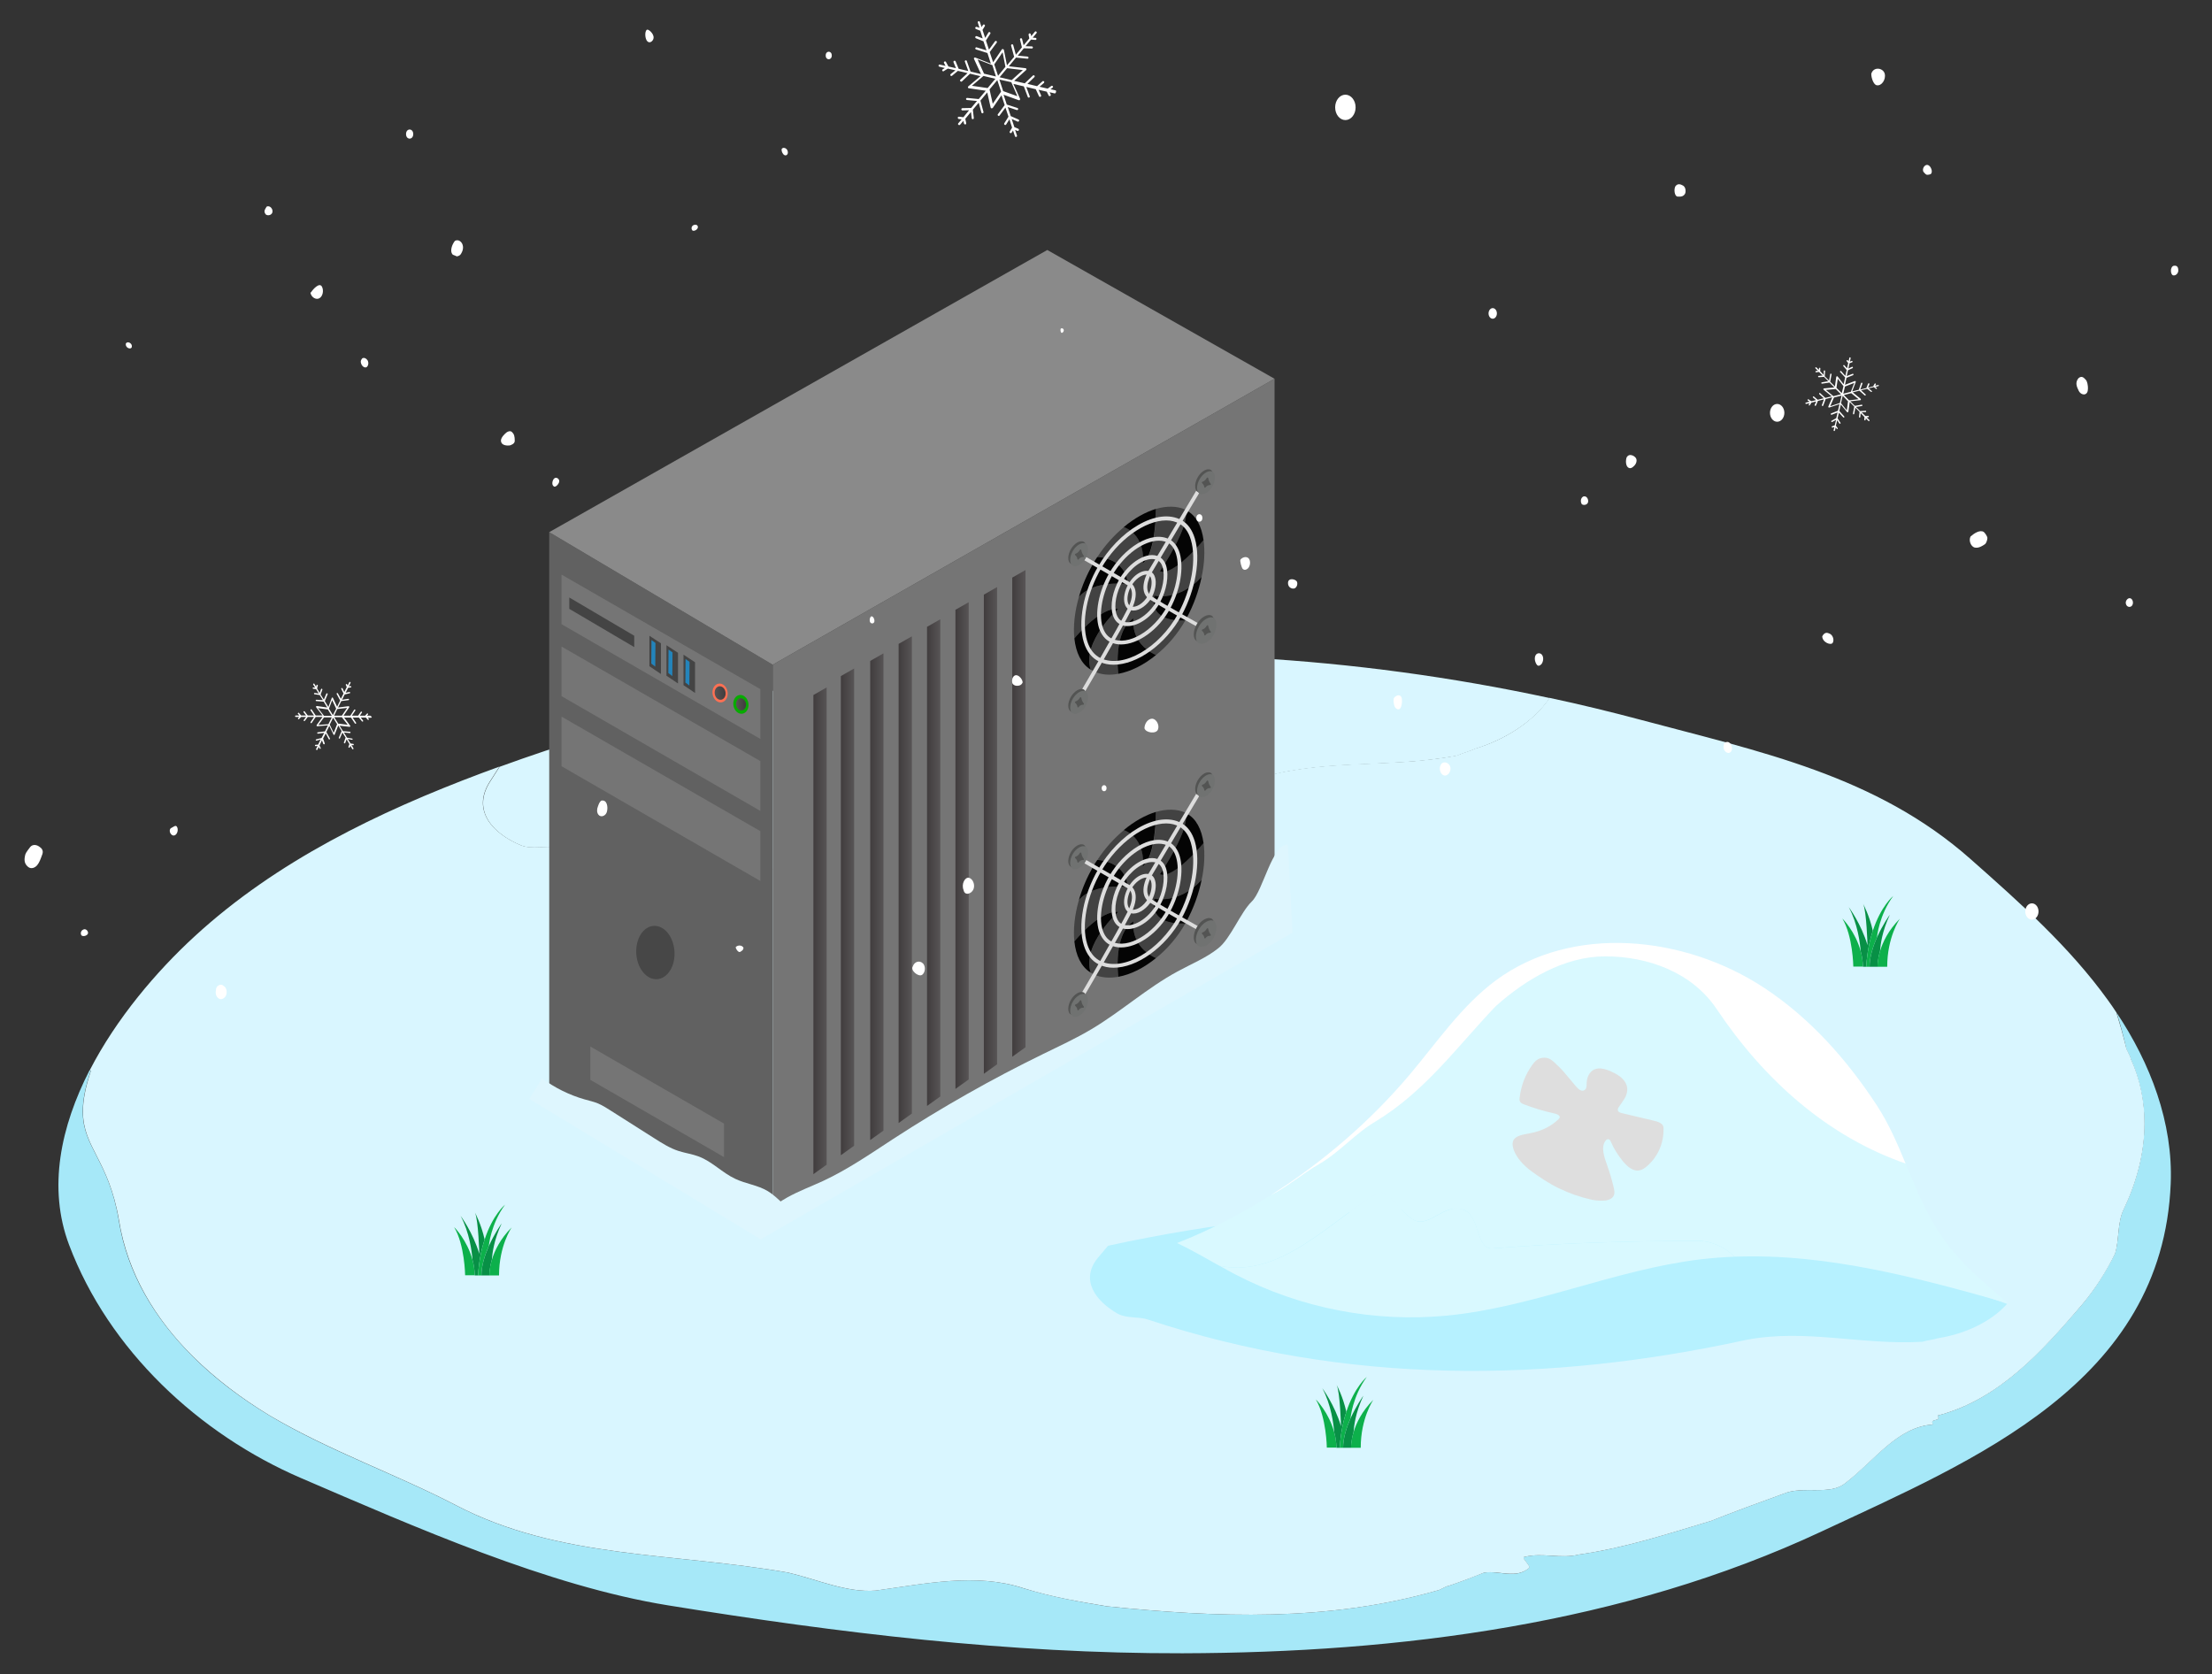 <?xml version="1.0" encoding="utf-8"?>
<!-- Generator: Adobe Illustrator 22.1.0, SVG Export Plug-In . SVG Version: 6.00 Build 0)  -->
<svg version="1.1" xmlns="http://www.w3.org/2000/svg" xmlns:xlink="http://www.w3.org/1999/xlink" x="0px" y="0px"
	 viewBox="0 0 1168 884" style="enable-background:new 0 0 1168 884;" xml:space="preserve">
<rect x="0" y="0" width="1168" height="884" fill="#333333" stroke="none"/>
<g id="Layer_1">
	<g>
		<g id="XMLID_19_">
			<g id="XMLID_15_">
				<g>
					<path style="fill:#A6E8F8;" d="M1117.6,534.7c17.9,26.8,29.9,58.2,28.6,90.3c-4.3,105.4-103.9,146-184.4,183.7
						c-104.8,49-222.7,64-337.4,64.3c-91.7,0.2-181.3-10.7-271.6-25.3c-63.3-10.2-134-41.5-193.8-67.2
						c-53.9-23.2-101.5-67.5-122.5-123.1c-11.4-30.2-4.4-62.6,10.8-92.3l0.6,0.3c-3,9-4.2,15.8-4.2,21.5c0,19.1,13.6,25.4,19,57.3
						c4.4,28.2,19.1,52.1,39,72c11.9,11.9,25.8,22.3,40.5,31.2c32,19,66.4,30.8,98.4,47.4c54.5,28.5,115,24.9,175.5,35.6
						c15.4,3.6,30.8,10.7,46.2,9.5c26.1-3.6,53.3-9.5,78.2-1.2c15.4,4.7,29.6,7.1,43.9,9.5c58.1,5.9,116.2,8.3,174.3-8.3
						c1.2,0,4.7-2.4,5.9-2.4c7.1-2.4,13-4.7,19-7.1c8.3-1.2,16.6,3.6,23.7-2.4c0.1-0.1,0.2-0.2,0.2-0.4c0-1.3-3.1-4.1-3.1-5.1
						c0-0.2,0.2-0.4,0.6-0.4c9.5-2.4,19,1.2,28.5-1.2c24.9-3.6,46.2-10.7,69.9-17.8c11.9-4.7,24.9-9.5,37.9-14.2
						c10.7-4.7,24.9,1.2,33.2-5.9c15.4-11.9,27.3-29.6,46.2-30.8c-0.3-0.5-0.5-0.9-0.5-1.2c0-1.5,3.3-0.8,3.3-2.3
						c0-0.3-0.1-0.7-0.5-1.2c32-8.3,54.5-33.2,75.9-58.1c7.1-8.3,13-17.8,17.8-27.3c2.4-7.1,1.2-16.6,4.7-23.7
						c6.8-14.3,10.9-29.7,10.9-45.2c0-11.5-2.3-23.1-7.3-34.2c0-1.2-2.4-4.7-2.4-5.9C1121.1,546.5,1119.5,540.6,1117.6,534.7z"/>
					<path style="fill:#D9F6FF;" d="M1125.1,559c5.1,11.1,7.3,22.7,7.3,34.2c0,15.5-4.1,30.9-10.9,45.2c-3.6,7.1-2.4,16.6-4.7,23.7
						c-4.7,9.5-10.7,19-17.8,27.3c-21.3,24.9-43.9,49.8-75.9,58.1c0.3,0.5,0.5,0.9,0.5,1.2c0,1.5-3.3,0.8-3.3,2.3
						c0,0.3,0.1,0.7,0.5,1.2c-19,1.2-30.8,19-46.2,30.8c-8.3,7.1-22.5,1.2-33.2,5.9c-13,4.7-26.1,9.5-37.9,14.2
						c-23.7,7.1-45.1,14.2-69.9,17.8c-9.5,2.4-19-1.2-28.5,1.2c-0.4,0-0.6,0.1-0.6,0.4c0,1,3.1,3.8,3.1,5.1c0,0.2,0,0.3-0.2,0.4
						c-7.1,5.9-15.4,1.2-23.7,2.4c-5.9,2.4-11.9,4.7-19,7.1c-1.2,0-4.7,2.4-5.9,2.4c-58.1,16.6-116.2,14.2-174.3,8.3
						c-14.2-2.4-28.5-4.7-43.9-9.5c-24.9-8.3-52.2-2.4-78.2,1.2c-15.4,1.2-30.8-5.9-46.2-9.5c-60.5-10.7-120.9-7.1-175.5-35.6
						c-32-16.6-66.4-28.5-98.4-47.4c-14.7-8.9-28.5-19.3-40.5-31.2c-19.9-19.8-34.5-43.8-39-72c-5.5-31.9-19-38.2-19-57.3
						c0-5.7,1.2-12.5,4.2-21.5l-0.6-0.3c14-27.2,35.1-52.1,55.5-70.8c43-39.5,96.7-65.5,151.3-86c3.2-1.2,6.3-2.3,9.5-3.5
						c-1.8,2.8-3.6,5.6-5.3,8.3c-9.5,15.4,2.4,27.3,16.6,33.2c5.9,2.4,13,0,19,1.2c126.9,24.9,250.1,7.1,367.5-35.6
						c35.6-11.9,71.1-5.9,107.9-13c2.4-1.2,7.1-2.4,9.5-3.6c15.1-4.5,30.6-13.9,39.3-26.8c16,3.4,32,7.3,47.8,11.5
						c63.5,17,124.6,29.4,174.6,73.7c26,23,52.2,46.3,72.5,74.5c1.5,2.1,3,4.2,4.4,6.4c1.8,5.8,3.5,11.8,5.1,18.3
						C1122.7,554.2,1125.1,557.8,1125.1,559z"/>
					<path style="fill:#D9F6FF;" d="M818.3,368.6c-8.7,12.9-24.3,22.2-39.3,26.8c-2.4,1.2-7.1,2.4-9.5,3.6
						c-36.8,7.1-72.3,1.2-107.9,13c-117.4,42.7-240.7,60.5-367.5,35.6c-5.9-1.2-13,1.2-19-1.2c-14.2-5.9-26.1-17.8-16.6-33.2
						c1.7-2.7,3.5-5.5,5.3-8.3c126.8-46.2,263.2-65.1,397.8-57.5C714.3,350.4,766.7,357.5,818.3,368.6z"/>
				</g>
				<g>
				</g>
			</g>
		</g>
		<g>
			<path style="fill:#B6F1FF;" d="M590.2,693.7c4.8,2.6,11.1,1.4,16,3.1c105,34.8,211.6,33.5,315.9,10.7c31.5-6,61,2.9,93,1
				c2.1-0.7,6.3-1.2,8.4-1.9c13.3-2.1,27.5-8.2,36.3-18.1c-42.6-15-86.3-26.7-130.7-35c-113.5-21.2-231.3-20.3-344,4.3
				c-1.8,2.2-3.6,4.3-5.4,6.4C570,676,578.8,687.2,590.2,693.7z"/>
			<g id="XMLID_74_">
				<g>
					<path style="fill:#D9F9FF;" d="M1025.9,653.8c9.4,13.3,22,23.9,34.4,34.4c-47.2-13.4-95.8-26.5-144.4-24.6
						c-5.4-5.3-12.7-8.4-19.3-8.4c-36.4,0.1-71.9,1.1-108.3,4c-9.3,1-6.6-17.7-15.9-20.5c-10.3-3.7-18.6,11.2-27.1,4.7
						c-5.6-3.7-8.4-9.3-14-13c-0.9-0.9-3.7-0.9-4.7,0c-25.5,15.6-51,44.6-82.7,38c-7.4-4.1-14.7-8.4-22.3-12l0.1-0.1
						c16.9-6.6,33.5-15.2,49.3-25.2c8.9-4.4,17-11.5,25.7-16.5c11.2-6.6,18.6-15.9,29.8-22.5c26.1-15.9,42.8-39.3,63.3-60.8
						c15.8-14,36.3-26.2,57.8-26.3c22.4-0.1,45.8,8.3,58.9,27.9c25.5,38.1,59.1,67.4,99.7,81.5
						C1012,628.1,1017.4,641.8,1025.9,653.8z"/>
					<path style="fill:#FFFFFF;" d="M991.1,583.8c6.2,9.5,10.8,20.1,15.1,30.6c-40.6-14.1-74.2-43.4-99.7-81.5
						c-13.1-19.6-36.5-27.9-58.9-27.9c-21.5,0-42,12.2-57.8,26.3c-20.5,21.5-37.2,44.9-63.3,60.8c-11.2,6.6-18.6,15.9-29.8,22.5
						c-8.7,4.9-16.8,12.1-25.7,16.5c27.7-17.5,53-39.5,73.4-63.7c14.5-17.2,27.3-36.2,45.3-49.6c40.4-30,99.7-23.9,141.8,3.8
						C955.8,537.6,975.3,559.6,991.1,583.8z"/>
					<path style="fill:#D9F9FF;" d="M896.6,655.2c6.6,0,13.9,3,19.3,8.4c-6,0.2-12.1,0.7-18.1,1.4c-45.4,5.5-88.3,25.3-133.8,29.7
						c-38.2,3.7-77.4-3.9-111.4-21.6c-2.9-1.5-5.8-3.1-8.6-4.7c31.7,6.5,57.2-22.4,82.7-38c0.9-0.9,3.7-0.9,4.7,0
						c5.6,3.7,8.4,9.3,14,13c8.4,6.5,16.8-8.4,27.1-4.7c9.3,2.8,6.6,21.5,15.9,20.5C824.8,656.3,860.2,655.3,896.6,655.2z"/>
				</g>
				<g>
				</g>
			</g>
		</g>
	</g>
</g>
<g id="Layer_2">
	<g>
		<g>
			<polygon style="fill:#616161;" points="290,281 290,576 408,645 408,351 			"/>
			<polygon style="fill:#757575;" points="673,200 673,494 408,645 408,351 			"/>
			<polygon style="fill:#8A8A8A;" points="553,132 673,200 408,351 290,281 			"/>
			<polygon style="fill:#757575;" points="296.5,303.4 296.5,329.6 401.5,390.2 401.5,363.9 			"/>
			
				<ellipse transform="matrix(0.998 -6.552356e-02 6.552356e-02 0.998 -32.205 23.752)" style="fill:#474747;" cx="346" cy="502.9" rx="10.1" ry="14.1"/>
			<polygon style="fill:#444444;" points="342.9,335.7 349,339.7 349,355.9 342.9,351.8 			"/>
			<polygon style="fill:#444444;" points="300.6,315.5 300.6,321.5 334.9,341.7 334.9,335.7 			"/>
			
				<ellipse transform="matrix(0.988 -0.154 0.154 0.988 -51.856 62.984)" style="fill:#FF7053;" cx="380.3" cy="365.9" rx="4" ry="5"/>
			<polygon style="fill:#757575;" points="296.5,341.4 296.5,367.6 401.5,428.2 401.5,401.9 			"/>
			<polygon style="fill:#757575;" points="296.5,378.4 296.5,404.6 401.5,465.2 401.5,438.9 			"/>
			<polygon style="fill:#757575;" points="311.7,552.6 311.7,570.2 382.3,611 382.3,593.3 			"/>
			<g>
				<g>
					<g>
						<g id="XMLID_6_">
							<g>
								<path style="fill:#424242;" d="M635.5,285.1c0.8,5.8,0.5,12.5-1,19.5c-12,13.1-25,9.9-25,9.9c-3,15,16.4,13.1,16.4,13.1
									c-4.1,7.2-9.5,13.5-15.5,18.3c-14.1-6.6-11.9-19.4-11.9-19.4c-10.8,6.9-8.1,28.7-8,29.3c-4.7,0.9-9.1,0.5-13-1.3
									c-0.6-0.3-1.1-0.6-1.6-0.9c-4.6-14.9,14.6-32.1,14.6-32.1c-9.2-0.9-21.4,13.4-23.2,15.6c-0.7-6.5,0.2-14.2,2.4-21.9
									c8.2-9.3,25.8-6.7,25.8-6.7c-1-13.8-15.6-14.5-16-14.5c4-6.1,8.8-11.4,14-15.7c11.9,4.8,10.1,19.2,10.1,19.2
									c6.9-5.9,6.9-28.2,6.9-28.8c5.5-1.6,10.9-1.6,15.4,0.4v0c3.3,7.7-13.3,32.3-13.3,32.3C619.5,304.5,635.5,285.1,635.5,285.1z
									"/>
								<path style="fill:#040404;" d="M634.5,304.6c-1.5,7.3-4.2,14.9-8,21.9c-0.2,0.4-0.4,0.7-0.6,1.1c0,0-19.4,1.9-16.4-13.1
									C609.5,314.5,622.5,317.7,634.5,304.6z"/>
								<path style="fill:#040404;" d="M626.8,269.7c4.8,2.6,7.7,8.2,8.7,15.5c0,0-16,19.4-23,16.4c0,0,16.6-24.6,13.3-32.3
									C626.1,269.3,626.5,269.5,626.8,269.7z"/>
								<path style="fill:#040404;" d="M610.4,268.7c0,0.6,0,22.8-6.9,28.8c0,0,1.9-14.4-10.1-19.2
									C598.9,273.7,604.8,270.4,610.4,268.7z"/>
								<path style="fill:#040404;" d="M598.5,326.5c0,0-2.2,12.9,11.9,19.4c-6.4,5.2-13.3,8.7-19.9,9.9
									C590.4,355.2,587.7,333.4,598.5,326.5z"/>
								<path style="fill:#040404;" d="M595.5,308.5c0,0-17.6-2.6-25.8,6.7c1.7-6,4.3-12,7.5-17.6c0.7-1.2,1.4-2.4,2.2-3.5
									C579.9,294,594.5,294.7,595.5,308.5z"/>
								<path style="fill:#040404;" d="M567.3,337.1c1.8-2.2,14-16.5,23.2-15.6c0,0-19.3,17.2-14.6,32.1
									C570.8,350.4,568.1,344.5,567.3,337.1z"/>
							</g>
							<g>
							</g>
						</g>
					</g>
					<g>
						<g>
							<path style="fill:#DDDDDD;" d="M588,351c-2.7,0-5.2-0.5-7.5-1.6c-3.9-1.8-6.7-5.3-8.2-10.2c-3.3-10.5-0.3-26.7,7.6-40.2
								c5.3-9.1,12.9-17,21-21.7c8.6-5,16.7-6,22.9-2.7c3.3,1.8,5.7,5.1,7.1,9.7c3.2,10.8,0.4,27-6.9,40.5l0,0
								C615.4,340.5,600.3,351,588,351z M615.8,274.8c-11.1,0-25.5,10.1-34.3,25.2c-7.6,13-10.6,28.5-7.4,38.6
								c1.4,4.4,3.8,7.4,7.2,9c11.9,5.5,30.9-5.5,40.8-23.6l0,0c7.1-13,9.8-28.7,6.7-39c-1.2-4.1-3.3-7-6.1-8.5
								C620.7,275.4,618.4,274.8,615.8,274.8z"/>
						</g>
						<path style="fill:#DDDDDD;" d="M591.9,340.3c-2,0-3.8-0.4-5.5-1.2c-2.8-1.3-4.9-3.9-6.1-7.5c-2.4-7.6-0.2-19.3,5.5-29.1
							c7.4-12.8,22-22.9,31.9-17.6c2.4,1.3,4.2,3.8,5.2,7.1c2.3,7.8,0.3,19.6-5,29.3C611.8,332.7,600.8,340.3,591.9,340.3z
							 M611.9,285.5c-7.9,0-18.1,7.2-24.4,18c-5.4,9.3-7.5,20.4-5.3,27.5c1,3.1,2.6,5.2,5,6.3c8.4,3.9,21.9-4,29-16.9l0,0
							c5-9.1,7-20.6,4.8-27.8c-0.9-2.9-2.3-4.9-4.2-6C615.3,285.9,613.7,285.5,611.9,285.5z"/>
						<path style="fill:#DDDDDD;" d="M595.4,330.6c-1.3,0-2.6-0.2-3.7-0.8c-1.9-0.9-3.4-2.6-4.1-5.1c-1.6-5-0.1-12.7,3.6-19.1
							c4.9-8.4,14.6-15.1,21.1-11.5c1.6,0.9,2.9,2.6,3.5,4.8c1.5,5.1,0.2,12.9-3.3,19.2l0,0l0,0
							C608.5,325.6,601.3,330.6,595.4,330.6z M608.3,295.2c-4.9,0-11.4,4.6-15.4,11.5c-3.5,5.9-4.8,13-3.4,17.5
							c0.6,1.9,1.6,3.2,3,3.8c5.2,2.4,13.9-2.7,18.3-10.8l0,0c3.2-5.8,4.5-13.1,3.1-17.7c-0.5-1.8-1.4-3-2.6-3.6
							C610.4,295.4,609.4,295.2,608.3,295.2z"/>
						<path style="fill:#DDDDDD;" d="M598.5,322.4c-0.8,0-1.5-0.2-2.2-0.5c-1.2-0.5-2-1.6-2.4-3c-0.9-2.8-0.1-7.1,2-10.6
							c3.5-6,8.9-8,11.9-6.3c1,0.5,1.7,1.5,2.1,2.9c0.9,2.9,0.1,7.1-1.8,10.7l0,0C605.9,319.3,602,322.4,598.5,322.4z M605.3,303.4
							c-2.5,0-5.8,2.4-7.9,5.9c-1.8,3-2.5,6.7-1.8,9c0.3,0.9,0.7,1.5,1.4,1.8c2.6,1.2,6.9-1.5,9.2-5.6l0,0c1.7-3,2.3-6.8,1.6-9.1
							c-0.2-0.6-0.5-1.3-1.2-1.7C606.3,303.5,605.8,303.4,605.3,303.4z"/>
						<path style="fill:#DDDDDD;" d="M572.8,365.4l-1.7-1c0.2-0.3,19-32.3,24.5-43.3c4.5-9.1,0.4-11.7,0.4-11.7l-23.5-13.6l1-1.7
							l23.5,13.6c0.2,0.1,5.7,3.6,0.4,14.3C591.8,333.1,573,365.1,572.8,365.4z"/>
						<path style="fill:#DDDDDD;" d="M633,331.4c-0.8-0.4-19.4-10.6-26.1-15c-6.7-4.5-0.6-14.9-0.3-15.3l25-41.9l1.7,1l-25,41.9
							c-0.1,0.1-5.4,9.2-0.3,12.7c6.6,4.4,25.7,14.8,25.9,15L633,331.4z"/>
					</g>
				</g>
				<g>
					<g>
						<path style="fill:#535453;" d="M639.7,334.1c-1.8,3.3-5.4,5.5-7.7,4.4s-2.1-5.5,0-9c1.9-3.4,5.6-5.6,7.8-4.4
							C641.7,326.3,641.6,330.7,639.7,334.1z"/>
						<path style="fill:#707271;" d="M640.8,335.3c-1.8,3.3-5.4,5.5-7.7,4.4s-2.1-5.5,0-9c1.9-3.4,5.6-5.6,7.8-4.4
							C642.9,327.4,642.7,331.8,640.8,335.3z"/>
					</g>
					<path style="fill:#535453;" d="M637.2,330.4c-0.5,0.9-1.3,1.7-2.3,2c-0.3,0.1-0.4,0.5-0.2,0.7c0.5,0.4,1.1,1.1,1.2,2.1
						c0,0.3,0.4,0.5,0.6,0.2c0.5-0.7,1.3-1.3,2.5-1.3c0.3,0,0.5-0.3,0.3-0.6c-0.5-0.6-1.1-1.6-1.3-2.9
						C638,330.1,637.4,330,637.2,330.4z"/>
				</g>
				<g>
					<g>
						<path style="fill:#535453;" d="M572.2,371.9c-1.5,2.8-4.7,4.8-6.7,3.8s-1.8-4.8,0-7.8c1.7-2.9,4.8-4.9,6.8-3.8
							C574,365.1,573.8,368.9,572.2,371.9z"/>
						<path style="fill:#707271;" d="M573.2,372.9c-1.5,2.8-4.7,4.8-6.7,3.8s-1.8-4.8,0-7.8c1.7-2.9,4.8-4.9,6.8-3.8
							C575,366.1,574.8,369.9,573.2,372.9z"/>
					</g>
					<path style="fill:#535453;" d="M570.2,368.4c-0.5,0.9-1.3,1.7-2.3,2c-0.3,0.1-0.4,0.5-0.2,0.7c0.5,0.4,1.1,1.1,1.2,2.1
						c0,0.3,0.4,0.5,0.6,0.2c0.5-0.7,1.3-1.3,2.5-1.3c0.3,0,0.5-0.3,0.3-0.6c-0.5-0.6-1.1-1.6-1.3-2.9
						C571,368.1,570.4,368,570.2,368.4z"/>
				</g>
				<g>
					<g>
						<path style="fill:#535453;" d="M572.2,293.9c-1.5,2.8-4.7,4.8-6.7,3.8s-1.8-4.8,0-7.8c1.7-2.9,4.8-4.9,6.8-3.8
							C574,287.1,573.8,290.9,572.2,293.9z"/>
						<path style="fill:#707271;" d="M573.2,294.9c-1.5,2.8-4.7,4.8-6.7,3.8s-1.8-4.8,0-7.8c1.7-2.9,4.8-4.9,6.8-3.8
							C575,288.1,574.8,291.9,573.2,294.9z"/>
					</g>
					<path style="fill:#535453;" d="M570.2,290.4c-0.5,0.9-1.3,1.7-2.3,2c-0.3,0.1-0.4,0.5-0.2,0.7c0.5,0.4,1.1,1.1,1.2,2.1
						c0,0.3,0.4,0.5,0.6,0.2c0.5-0.7,1.3-1.3,2.5-1.3c0.3,0,0.5-0.3,0.3-0.6c-0.5-0.6-1.1-1.6-1.3-2.9
						C571,290.1,570.4,290,570.2,290.4z"/>
				</g>
				<g>
					<g>
						<path style="fill:#535453;" d="M639.2,255.9c-1.5,2.8-4.7,4.8-6.7,3.8s-1.8-4.8,0-7.8c1.7-2.9,4.8-4.9,6.8-3.8
							C641,249.1,640.8,252.9,639.2,255.9z"/>
						<path style="fill:#707271;" d="M640.2,256.9c-1.5,2.8-4.7,4.8-6.7,3.8s-1.8-4.8,0-7.8c1.7-2.9,4.8-4.9,6.8-3.8
							C642,250.1,641.8,253.9,640.2,256.9z"/>
					</g>
					<path style="fill:#535453;" d="M637.2,252.4c-0.5,0.9-1.3,1.7-2.3,2c-0.3,0.1-0.4,0.5-0.2,0.7c0.5,0.4,1.1,1.1,1.2,2.1
						c0,0.3,0.4,0.5,0.6,0.2c0.5-0.7,1.3-1.3,2.5-1.3c0.3,0,0.5-0.3,0.3-0.6c-0.5-0.6-1.1-1.6-1.3-2.9
						C638,252.1,637.4,252,637.2,252.4z"/>
				</g>
			</g>
			<g>
				<g>
					<g>
						<g id="XMLID_5_">
							<g>
								<path style="fill:#424242;" d="M635.5,445.1c0.8,5.8,0.5,12.5-1,19.5c-12,13.1-25,9.9-25,9.9c-3,15,16.4,13.1,16.4,13.1
									c-4.1,7.2-9.5,13.5-15.5,18.3c-14.1-6.6-11.9-19.4-11.9-19.4c-10.8,6.9-8.1,28.7-8,29.3c-4.7,0.8-9.1,0.5-13-1.3
									c-0.6-0.3-1.1-0.6-1.6-0.9c-4.6-14.9,14.6-32.1,14.6-32.1c-9.2-0.9-21.4,13.4-23.2,15.6c-0.7-6.5,0.2-14.2,2.4-21.9
									c8.2-9.3,25.8-6.7,25.8-6.7c-1-13.8-15.6-14.5-16-14.5c4-6.1,8.8-11.4,14-15.7c11.9,4.8,10.1,19.2,10.1,19.2
									c6.9-5.9,6.9-28.2,6.9-28.8c5.5-1.6,10.9-1.6,15.4,0.4v0c3.3,7.7-13.3,32.3-13.3,32.3C619.5,464.5,635.5,445.1,635.5,445.1z
									"/>
								<path style="fill:#040404;" d="M634.5,464.6c-1.5,7.3-4.2,14.9-8,21.9c-0.2,0.4-0.4,0.7-0.6,1.1c0,0-19.4,1.9-16.4-13.1
									C609.5,474.5,622.5,477.7,634.5,464.6z"/>
								<path style="fill:#040404;" d="M626.8,429.7c4.8,2.6,7.7,8.2,8.7,15.5c0,0-16,19.4-23,16.4c0,0,16.6-24.6,13.3-32.3
									C626.1,429.3,626.5,429.5,626.8,429.7z"/>
								<path style="fill:#040404;" d="M610.4,428.7c0,0.6,0,22.8-6.9,28.8c0,0,1.9-14.4-10.1-19.2
									C598.9,433.7,604.8,430.4,610.4,428.7z"/>
								<path style="fill:#040404;" d="M598.5,486.5c0,0-2.2,12.9,11.9,19.4c-6.4,5.2-13.3,8.7-19.9,9.9
									C590.4,515.2,587.7,493.4,598.5,486.5z"/>
								<path style="fill:#040404;" d="M595.5,468.5c0,0-17.6-2.6-25.8,6.7c1.7-6,4.3-12,7.5-17.6c0.7-1.2,1.4-2.4,2.2-3.5
									C579.9,454,594.5,454.7,595.5,468.5z"/>
								<path style="fill:#040404;" d="M567.3,497.1c1.8-2.2,14-16.5,23.2-15.6c0,0-19.3,17.2-14.6,32.1
									C570.8,510.4,568.1,504.5,567.3,497.1z"/>
							</g>
							<g>
							</g>
						</g>
					</g>
					<g>
						<g>
							<path style="fill:#DDDDDD;" d="M588,511c-2.7,0-5.2-0.5-7.5-1.6c-3.9-1.8-6.7-5.3-8.2-10.2c-3.3-10.5-0.3-26.7,7.6-40.2
								c5.3-9.1,12.9-17,21-21.7c8.6-5,16.7-6,22.9-2.7c3.3,1.8,5.7,5.1,7.1,9.7c3.2,10.8,0.4,27-6.9,40.5l0,0
								C615.4,500.5,600.3,511,588,511z M615.8,434.8c-11.1,0-25.5,10.1-34.3,25.2c-7.6,13-10.6,28.5-7.4,38.6
								c1.4,4.4,3.8,7.4,7.2,9c11.9,5.5,30.9-5.5,40.8-23.6l0,0c7.1-13,9.8-28.7,6.7-39c-1.2-4.1-3.3-7-6.1-8.5
								C620.7,435.4,618.4,434.8,615.8,434.8z"/>
						</g>
						<path style="fill:#DDDDDD;" d="M591.9,500.3c-2,0-3.8-0.4-5.5-1.2c-2.8-1.3-4.9-3.9-6.1-7.5c-2.4-7.6-0.2-19.3,5.5-29.1
							c7.4-12.8,22-22.9,31.9-17.6c2.4,1.3,4.2,3.8,5.2,7.1c2.3,7.8,0.3,19.6-5,29.3C611.8,492.7,600.8,500.3,591.9,500.3z
							 M611.9,445.5c-7.9,0-18.1,7.2-24.4,18c-5.4,9.3-7.5,20.4-5.3,27.5c1,3.1,2.6,5.2,5,6.3c8.4,3.9,21.9-4,29-16.9l0,0
							c5-9.1,7-20.6,4.8-27.8c-0.9-2.9-2.3-4.9-4.2-6C615.3,445.9,613.7,445.5,611.9,445.5z"/>
						<path style="fill:#DDDDDD;" d="M595.4,490.6c-1.3,0-2.6-0.2-3.7-0.8c-1.9-0.9-3.4-2.6-4.1-5.1c-1.6-5-0.1-12.7,3.6-19.1
							c4.9-8.4,14.6-15.1,21.1-11.5c1.6,0.9,2.9,2.6,3.5,4.8c1.5,5.1,0.2,12.9-3.3,19.2l0,0l0,0
							C608.5,485.6,601.3,490.6,595.4,490.6z M608.3,455.2c-4.9,0-11.4,4.6-15.4,11.5c-3.5,5.9-4.8,13-3.4,17.5
							c0.6,1.9,1.6,3.2,3,3.8c5.2,2.4,13.9-2.7,18.3-10.8l0,0c3.2-5.8,4.5-13.1,3.1-17.7c-0.5-1.8-1.4-3-2.6-3.6
							C610.4,455.4,609.4,455.2,608.3,455.2z"/>
						<path style="fill:#DDDDDD;" d="M598.5,482.4c-0.8,0-1.5-0.2-2.2-0.5c-1.2-0.5-2-1.6-2.4-3c-0.9-2.8-0.1-7.1,2-10.6
							c3.5-6,8.9-8,11.9-6.3c1,0.5,1.7,1.5,2.1,2.9c0.9,2.9,0.1,7.1-1.8,10.7l0,0C605.9,479.3,602,482.4,598.5,482.4z M605.3,463.4
							c-2.5,0-5.8,2.4-7.9,5.9c-1.8,3-2.5,6.7-1.8,9c0.3,0.9,0.7,1.5,1.4,1.8c2.6,1.2,6.9-1.5,9.2-5.6l0,0c1.7-3,2.3-6.8,1.6-9.1
							c-0.2-0.6-0.5-1.3-1.2-1.7C606.3,463.5,605.8,463.4,605.3,463.4z"/>
						<path style="fill:#DDDDDD;" d="M572.8,525.4l-1.7-1c0.2-0.3,19-32.3,24.5-43.3c4.5-9.1,0.4-11.7,0.4-11.7l-23.5-13.6l1-1.7
							l23.5,13.6c0.2,0.1,5.7,3.6,0.4,14.3C591.8,493.1,573,525.1,572.8,525.4z"/>
						<path style="fill:#DDDDDD;" d="M633,491.4c-0.8-0.4-19.4-10.6-26.1-15c-6.7-4.5-0.6-14.9-0.3-15.3l25-41.9l1.7,1l-25,41.9
							c-0.1,0.1-5.4,9.2-0.3,12.7c6.6,4.4,25.7,14.8,25.9,15L633,491.4z"/>
					</g>
				</g>
				<g>
					<g>
						<path style="fill:#535453;" d="M639.7,494.1c-1.8,3.3-5.4,5.5-7.7,4.4s-2.1-5.5,0-9c1.9-3.4,5.6-5.6,7.8-4.4
							C641.7,486.3,641.6,490.7,639.7,494.1z"/>
						<path style="fill:#707271;" d="M640.8,495.3c-1.8,3.3-5.4,5.5-7.7,4.4s-2.1-5.5,0-9c1.9-3.4,5.6-5.6,7.8-4.4
							C642.9,487.4,642.7,491.8,640.8,495.3z"/>
					</g>
					<path style="fill:#535453;" d="M637.2,490.4c-0.5,0.9-1.3,1.7-2.3,2c-0.3,0.1-0.4,0.5-0.2,0.7c0.5,0.4,1.1,1.1,1.2,2.1
						c0,0.3,0.4,0.5,0.6,0.2c0.5-0.7,1.3-1.3,2.5-1.3c0.3,0,0.5-0.3,0.3-0.6c-0.5-0.6-1.1-1.6-1.3-2.9
						C638,490.1,637.4,490,637.2,490.4z"/>
				</g>
				<g>
					<g>
						<path style="fill:#535453;" d="M572.2,531.9c-1.5,2.8-4.7,4.8-6.7,3.8c-2-0.9-1.8-4.8,0-7.8c1.7-2.9,4.8-4.9,6.8-3.8
							C574,525.1,573.8,528.9,572.2,531.9z"/>
						<path style="fill:#707271;" d="M573.2,532.9c-1.5,2.8-4.7,4.8-6.7,3.8c-2-0.9-1.8-4.8,0-7.8c1.7-2.9,4.8-4.9,6.8-3.8
							C575,526.1,574.8,529.9,573.2,532.9z"/>
					</g>
					<path style="fill:#535453;" d="M570.2,528.4c-0.5,0.9-1.3,1.7-2.3,2c-0.3,0.1-0.4,0.5-0.2,0.7c0.5,0.4,1.1,1.1,1.2,2.1
						c0,0.3,0.4,0.5,0.6,0.2c0.5-0.7,1.3-1.3,2.5-1.3c0.3,0,0.5-0.3,0.3-0.6c-0.5-0.6-1.1-1.6-1.3-2.9
						C571,528.1,570.4,528,570.2,528.4z"/>
				</g>
				<g>
					<g>
						<path style="fill:#535453;" d="M572.2,453.9c-1.5,2.8-4.7,4.8-6.7,3.8s-1.8-4.8,0-7.8c1.7-2.9,4.8-4.9,6.8-3.8
							C574,447.1,573.8,450.9,572.2,453.9z"/>
						<path style="fill:#707271;" d="M573.2,454.9c-1.5,2.8-4.7,4.8-6.7,3.8s-1.8-4.8,0-7.8c1.7-2.9,4.8-4.9,6.8-3.8
							C575,448.1,574.8,451.9,573.2,454.9z"/>
					</g>
					<path style="fill:#535453;" d="M570.2,450.4c-0.5,0.9-1.3,1.7-2.3,2c-0.3,0.1-0.4,0.5-0.2,0.7c0.5,0.4,1.1,1.1,1.2,2.1
						c0,0.3,0.4,0.5,0.6,0.2c0.5-0.7,1.3-1.3,2.5-1.3c0.3,0,0.5-0.3,0.3-0.6c-0.5-0.6-1.1-1.6-1.3-2.9
						C571,450.1,570.4,450,570.2,450.4z"/>
				</g>
				<g>
					<g>
						<path style="fill:#535453;" d="M639.2,415.9c-1.5,2.8-4.7,4.8-6.7,3.8s-1.8-4.8,0-7.8c1.7-2.9,4.8-4.9,6.8-3.8
							C641,409.1,640.8,412.9,639.2,415.9z"/>
						<path style="fill:#707271;" d="M640.2,416.9c-1.5,2.8-4.7,4.8-6.7,3.8s-1.8-4.8,0-7.8c1.7-2.9,4.8-4.9,6.8-3.8
							C642,410.1,641.8,413.9,640.2,416.9z"/>
					</g>
					<path style="fill:#535453;" d="M637.2,412.4c-0.5,0.9-1.3,1.7-2.3,2c-0.3,0.1-0.4,0.5-0.2,0.7c0.5,0.4,1.1,1.1,1.2,2.1
						c0,0.3,0.4,0.5,0.6,0.2c0.5-0.7,1.3-1.3,2.5-1.3c0.3,0,0.5-0.3,0.3-0.6c-0.5-0.6-1.1-1.6-1.3-2.9
						C638,412.1,637.4,412,637.2,412.4z"/>
				</g>
			</g>
			<linearGradient id="SVGID_1_" gradientUnits="userSpaceOnUse" x1="444" y1="481.5" x2="451" y2="481.5">
				<stop  offset="2.415865e-02" style="stop-color:#413D3E"/>
				<stop  offset="1" style="stop-color:#575455"/>
			</linearGradient>
			<polygon style="fill:url(#SVGID_1_);" points="444,357 451,353 451,605 444,610 			"/>
			<linearGradient id="SVGID_2_" gradientUnits="userSpaceOnUse" x1="429.5" y1="491.5" x2="436.5" y2="491.5">
				<stop  offset="2.415865e-02" style="stop-color:#413D3E"/>
				<stop  offset="1" style="stop-color:#575455"/>
			</linearGradient>
			<polygon style="fill:url(#SVGID_2_);" points="429.5,367 436.5,363 436.5,615 429.5,620 			"/>
			<linearGradient id="SVGID_3_" gradientUnits="userSpaceOnUse" x1="459.5" y1="473.5" x2="466.5" y2="473.5">
				<stop  offset="2.415865e-02" style="stop-color:#413D3E"/>
				<stop  offset="1" style="stop-color:#575455"/>
			</linearGradient>
			<polygon style="fill:url(#SVGID_3_);" points="459.5,349 466.5,345 466.5,597 459.5,602 			"/>
			<linearGradient id="SVGID_4_" gradientUnits="userSpaceOnUse" x1="474.5" y1="464.5" x2="481.5" y2="464.5">
				<stop  offset="2.415865e-02" style="stop-color:#413D3E"/>
				<stop  offset="1" style="stop-color:#575455"/>
			</linearGradient>
			<polygon style="fill:url(#SVGID_4_);" points="474.5,340 481.5,336 481.5,588 474.5,593 			"/>
			<linearGradient id="SVGID_5_" gradientUnits="userSpaceOnUse" x1="489.5" y1="455.5" x2="496.5" y2="455.5">
				<stop  offset="2.415865e-02" style="stop-color:#413D3E"/>
				<stop  offset="1" style="stop-color:#575455"/>
			</linearGradient>
			<polygon style="fill:url(#SVGID_5_);" points="489.5,331 496.5,327 496.5,579 489.5,584 			"/>
			<linearGradient id="SVGID_6_" gradientUnits="userSpaceOnUse" x1="504.5" y1="446.5" x2="511.5" y2="446.5">
				<stop  offset="2.415865e-02" style="stop-color:#413D3E"/>
				<stop  offset="1" style="stop-color:#575455"/>
			</linearGradient>
			<polygon style="fill:url(#SVGID_6_);" points="504.5,322 511.5,318 511.5,570 504.5,575 			"/>
			<linearGradient id="SVGID_7_" gradientUnits="userSpaceOnUse" x1="519.5" y1="438.5" x2="526.5" y2="438.5">
				<stop  offset="2.415865e-02" style="stop-color:#413D3E"/>
				<stop  offset="1" style="stop-color:#575455"/>
			</linearGradient>
			<polygon style="fill:url(#SVGID_7_);" points="519.5,314 526.5,310 526.5,562 519.5,567 			"/>
			<linearGradient id="SVGID_8_" gradientUnits="userSpaceOnUse" x1="534.5" y1="429.5" x2="541.5" y2="429.5">
				<stop  offset="2.415865e-02" style="stop-color:#413D3E"/>
				<stop  offset="1" style="stop-color:#575455"/>
			</linearGradient>
			<polygon style="fill:url(#SVGID_8_);" points="534.5,305 541.5,301 541.5,553 534.5,558 			"/>
			<polygon style="fill:#444444;" points="351.9,340.7 358,344.7 358,360.9 351.9,356.8 			"/>
			<polygon style="fill:#444444;" points="360.9,345.7 367,349.7 367,365.9 360.9,361.8 			"/>
			
				<ellipse transform="matrix(0.988 -0.154 0.154 0.988 -52.65 64.751)" style="fill:#07AB00;" cx="391.3" cy="371.9" rx="4" ry="5"/>
			<linearGradient id="SVGID_9_" gradientUnits="userSpaceOnUse" x1="377.405" y1="365.946" x2="383.186" y2="365.946">
				<stop  offset="0" style="stop-color:#575455"/>
				<stop  offset="0.976" style="stop-color:#413D3E"/>
			</linearGradient>
			<path style="fill:url(#SVGID_9_);" d="M383.1,365.5c0.3,2-0.7,3.7-2.3,4c-1.6,0.2-3.1-1.1-3.4-3.1c-0.3-2,0.7-3.7,2.3-4
				C381.3,362.2,382.8,363.5,383.1,365.5z"/>
			<linearGradient id="SVGID_10_" gradientUnits="userSpaceOnUse" x1="388.659" y1="371.946" x2="393.932" y2="371.946">
				<stop  offset="0" style="stop-color:#575455"/>
				<stop  offset="0.976" style="stop-color:#413D3E"/>
			</linearGradient>
			<path style="fill:url(#SVGID_10_);" d="M393.9,371.5c0.3,1.8-0.7,3.4-2.1,3.6c-1.4,0.2-2.8-1-3.1-2.8c-0.3-1.8,0.7-3.4,2.1-3.6
				C392.2,368.5,393.6,369.8,393.9,371.5z"/>
			<polygon style="fill:#2384BB;" points="344,338 346.1,339.5 346,352 343.9,350.4 			"/>
			<polygon style="fill:#2384BB;" points="362,348 364.1,349.5 364,362 361.9,360.4 			"/>
			<polygon style="fill:#2384BB;" points="353,343 355.1,344.5 355,357 352.9,355.4 			"/>
		</g>
		<g>
			<path style="fill:#DEF6FE;" d="M396.8,647.4c5.5-5.9,11.8-11.1,18.9-15.1c6.1-3.4,12.6-5.8,18.9-8.7
				c13.1-6.1,25.1-14.4,37.2-22.3c25.4-16.5,51.8-31.5,79.1-44.8c8.6-4.2,17.3-8.2,25.5-13.1c15.6-9.3,29.3-21.7,45.3-30.4
				c7.3-4,15.1-7.1,21.6-12.3c6.5-5.1,11.7-18.9,17.7-24.7s10.7-30.3,19-30l2.5,46.5l-281,162L396.8,647.4z"/>
		</g>
		<g>
			<path style="fill:#DEF6FE;" d="M286.2,569.4c6.7,5,14.4,8.8,22.4,11.1c2.4,0.7,4.8,1.2,7,2.1c2.4,1,4.6,2.4,6.8,3.8
				c7.7,4.9,15.4,9.8,23,14.6c4.1,2.6,8.3,5.3,13,6.8c3.5,1.1,7.2,1.6,10.6,2.9c7.1,2.7,12.4,8.6,19.3,11.8c5.5,2.6,11.8,3.3,17,6.4
				c5.9,3.5,10,9.8,16.3,12.5l-20.1,12.9l-122-74L286.2,569.4z"/>
		</g>
	</g>
	<g>
		<path style="fill:#DEDEDE;" d="M826,566.3c2.9,3.5,4.1,4.9,6.2,7.4c0.8,0.9,1.8,2,3,2.2c1.1,0.2,2-0.5,2.3-1.3
			c0.3-0.8,0.3-1.8,0.3-2.7c0.1-3.6,2-7.3,6.1-7.7c2-0.2,4.3,0.5,6.4,1.4c3.3,1.4,6.8,3.5,8.2,6.5c1.2,2.4,0.8,4.8-0.1,6.9
			c-1,2-2.5,3.8-3.7,5.7c-0.4,0.6-0.7,1.4-0.2,2.1c0.4,0.6,1.3,0.8,2,1c5.6,1.3,11.2,2.7,16.9,4c1.8,0.4,3.9,1.1,4.7,2.6
			c0.3,0.6,0.3,1.1,0.3,1.7c0.1,7.9-3.2,15.1-9.1,20c-1.3,1.1-3,2.1-5,2c-2.8-0.2-5.3-2.5-7.2-4.7c-2.7-3.3-5-6.9-6.5-10.5
			c-0.2-0.5-0.5-1.1-1.1-1.3c-0.6-0.2-1.2,0.1-1.5,0.5c-2.9,3.3-1,8.7,0.7,13.4c1.3,3.7,2.4,7.4,3.3,11.2c0.4,1.5,0.7,3.1,0.2,4.4
			c-0.6,1.6-2.4,2.5-4.3,2.8c-2,0.2-5.3,0.1-7.4-0.4c-6.9-1.6-11.1-3.1-17.7-6.2c-4.6-2.2-10.5-6.1-14.5-9.1s-7.5-6.9-9-11
			c-0.6-1.7-0.9-3.5-0.2-5c1.3-2.7,5.4-3.1,8.8-3.8c6-1.1,11.3-3.7,15.1-7.5c0.3-0.3,0.5-0.6,0.6-0.9c0.1-1.1-1.7-1.9-3.1-2.1
			c-5.4-1.2-10.7-2.8-15.9-4.8c-0.6-0.2-1.2-0.5-1.6-0.9c-0.7-0.7-0.7-1.6-0.6-2.4c0.7-6.4,3-12.4,6.7-17.5c1.2-1.7,2.7-3.3,5.1-3.7
			c2.8-0.4,4.4,0.4,6.7,2.5C822.7,562.9,823.8,563.8,826,566.3z"/>
	</g>
	<g>
		<ellipse style="fill:#FFFFFF;" cx="710.4" cy="56.7" rx="5.4" ry="6.7"/>
		<ellipse style="fill:#FFFFFF;" cx="788.2" cy="165.5" rx="2.2" ry="2.8"/>
		<ellipse style="fill:#FFFFFF;" cx="633.3" cy="273.5" rx="1.6" ry="2"/>
		<ellipse style="fill:#FFFFFF;" cx="583" cy="416.2" rx="1.3" ry="1.6"/>
		<ellipse style="fill:#FFFFFF;" cx="437.6" cy="29.3" rx="1.6" ry="2"/>
		<path style="fill:#FFFFFF;" d="M655,295.5c-0.4,0.7,0.6,4.3,1.2,4.9c0.6,0.6,1.4,0.6,2.1,0.2c1.6-0.8,2.3-3.6,1.3-5.4
			C658.6,293.6,656.2,294,655,295.5"/>
		<path style="fill:#FFFFFF;" d="M1122.7,319.3c0.6,1.4,2.4,1.6,3.2,0.3s0.2-3.4-1.1-3.7c-1.2-0.3-2.6,1.3-2.3,2.8"/>
		<path style="fill:#FFFFFF;" d="M680.1,307.9c0,2.4,2.2,3.2,3.4,2.8s1.9-2.3,1.3-3.6C684.1,305.8,680.1,304.8,680.1,307.9"/>
		<path style="fill:#FFFFFF;" d="M534.9,357.6c-0.6,0.9-0.7,2.8-0.1,3.6c0.7,0.8,1.7,1,2.6,0.9c1,0,2-0.5,2.5-1.5
			C540.5,359,536.8,354.5,534.9,357.6"/>
		<path style="fill:#FFFFFF;" d="M560,174c-0.1,0.6,0.1,1.3,0.4,1.7c0.6,0.3,1.4-0.6,1.3-1.4c-0.1-0.9-1.2-1.3-1.7-0.6"/>
		<path style="fill:#FFFFFF;" d="M459.8,325.6c-0.6,0.7-0.8,2.2-0.3,3c0.5,0.8,1.7,0.8,2.1-0.1C462.1,327.6,461.1,324.8,459.8,325.6
			"/>
		<path style="fill:#FFFFFF;" d="M604.3,384.5c0.6,2.5,6.1,3.2,7.1,0.8c1-2.4-0.8-5.6-2.9-5.8C606.3,379.4,604.4,381.8,604.3,384.5"
			/>
		<path style="fill:#FFFFFF;" d="M810.9,345.8c-1.3,2.4,0.4,5.5,1.2,5.7c0.7,0.2,1.3-0.3,1.9-0.9c0.9-1.3,1.2-3.3,0.3-4.7
			c-0.8-1.3-2.8-1.3-3.5,0.2"/>
		<path style="fill:#FFFFFF;" d="M292.4,256.8c0.9,0.9,3.1-1.6,2.9-2.9c-0.2-1.4-1.8-2.1-2.7-1.2C291.7,253.5,291.1,256,292.4,256.8
			"/>
		<path style="fill:#FFFFFF;" d="M191.3,189.2c-0.6,0.8-1.1,1.4-0.6,2.8c0.4,1.3,1.7,2.4,2.8,1.9c1-0.6,1.3-2.4,0.6-3.6
			C193.4,189.2,192.3,188.7,191.3,189.2"/>
		<path style="fill:#FFFFFF;" d="M412.8,78.6c-0.3,0.9,0.2,2.1,0.8,2.8c0.6,0.8,1.7,0.9,2.2,0c0.5-0.9,0.1-2.2-0.6-2.8
			S413.4,77.8,412.8,78.6"/>
		<path style="fill:#FFFFFF;" d="M858.8,241.8c-0.6,2.4-0.1,5.1,1.7,5.4c0.6,0.1,1.2-0.2,1.7-0.6c1.2-0.9,2.2-2.4,1.9-4
			C863.9,241,860.1,238.7,858.8,241.8"/>
		<path style="fill:#FFFFFF;" d="M835.2,266.2c1,0.8,2.9,0.4,3.3-0.9s-0.4-3.1-1.7-3.2C835.6,261.8,833.9,263.8,835.2,266.2"/>
		<path style="fill:#FFFFFF;" d="M736,368.6c-0.3,1.5-0.2,2.4,0.2,3.9c0.4,1.5,1.9,2.6,2.9,1.8c1.2-0.8,1.6-5.4,0.7-6.5
			C738.9,366.7,737.3,367,736,368.6"/>
		<path style="fill:#FFFFFF;" d="M760.7,404c-1.1,2,0,5.1,1.9,5.5c1.9,0.4,3.8-2.2,3.2-4.5c-0.6-2.3-3.3-3.2-4.7-1.7"/>
		<path style="fill:#FFFFFF;" d="M912,391.8c-1.3,0-1.9,0.8-1.8,1.9c-0.8,2.4,2,5,3.6,3.4C915.5,395.6,914,391.6,912,391.8"/>
		<path style="fill:#FFFFFF;" d="M962.2,336c0,3.2,4.8,5.1,5.6,3.3c0.8-1.6-0.1-3.9-1.5-4.6C964.9,334,963.5,333.6,962.2,336"/>
		<path style="fill:#FFFFFF;" d="M317.4,422.8c-1,1-1.2,1.7-1.7,3.1c-0.6,1.4-0.6,3.2,0.3,4.3c1.3,1.7,4,0.6,4.5-1.7
			C321.1,426.2,320.6,422,317.4,422.8"/>
		<path style="fill:#FFFFFF;" d="M884.7,98.3c-1,1.6-0.5,5.4,1.1,5.5c1.6,0.1,3.1,0.1,4-1.6c0.3-0.5,0.6-3.2-1.1-4.2
			C887.4,97.3,886,96.7,884.7,98.3"/>
		<path style="fill:#FFFFFF;" d="M1017.7,92.3c0.6,0,1.7-0.2,2-0.6s0.4-1.1,0.3-1.7c-0.3-1.6-1.4-3.1-2.7-2.9
			c-1.3,0.2-2.4,2.1-1.7,3.6C1016.4,91.5,1016.8,92.3,1017.7,92.3"/>
		<path style="fill:#FFFFFF;" d="M988.1,38.9c-0.1,2.1,1.2,5.8,2.8,6.1c2.6,0.6,5-3,4.3-6C994.5,35.9,989.4,34.9,988.1,38.9"/>
		<path style="fill:#FFFFFF;" d="M1097.5,199.7c-2,2.4-0.8,4.7,0.1,6.6c0.9,2,3.5,2.8,4.5,0.9c0.3-0.6,0.4-1.4,0.4-2.2
			c0-1.3-0.3-3.7-1.2-4.5C1100.5,199.7,1099.4,198.1,1097.5,199.7"/>
		<path style="fill:#FFFFFF;" d="M1147.6,140.4c-1.9,0.8-1.5,4.7-0.1,5c1.4,0.3,2.9-1.2,2.7-2.9
			C1150.1,140.4,1148.9,140.1,1147.6,140.4"/>
		<path style="fill:#FFFFFF;" d="M66.5,181.3c-0.6,2.4,2.7,3.6,3.1,1.9C70,181.4,67.5,179.9,66.5,181.3"/>
		<path style="fill:#FFFFFF;" d="M16,447.2c-0.6,0.8-2.3,2.9-2.6,3.9c-0.8,3-0.6,5,1.5,6.7c1.5,1.2,3.5,0.5,4.7-0.9s1.9-3.5,2.6-5.4
			c0.3-0.7,0.5-1.6,0.3-2.3c-0.2-0.7-0.6-1.3-1.2-1.7C19.5,445.9,17.3,445.7,16,447.2"/>
		<path style="fill:#FFFFFF;" d="M365.6,121.7c1,0.6,3.1-0.6,2.9-2c-0.2-1.3-2-1.3-2.9-0.4C365,120.1,365,120.9,365.6,121.7"/>
		<path style="fill:#FFFFFF;" d="M264.7,233.6c0.6,1.6,3.1,1.8,4.5,1.6c0.6-0.2,2.6-0.8,2.6-2.4c0-2.4-0.3-3.5-1.4-4.6
			c-1-1.1-2.8-0.2-3.8,0.9C265.4,230.3,264,232,264.7,233.6"/>
		<path style="fill:#FFFFFF;" d="M1040.5,283.3c-1.1,2.1,0.2,5.3,2.1,5.8c1.9,0.5,3.9-0.6,5.6-1.8c0.6-0.5,1.2-2.2,1.2-3.2
			c0-0.9-1.3-2.7-1.9-3.2C1045.5,279.6,1042.4,281.6,1040.5,283.3"/>
		<path style="fill:#FFFFFF;" d="M240.2,127.2c-1.6,2-2.7,5.4-1.3,7.1c0.3,0.4,1.5,0.6,1.9,0.9c0.3,0.2,0.5,0.2,0.8,0.1
			c0.8-0.2,1.5-0.6,1.9-1.4C246.2,129.5,242.8,125.7,240.2,127.2"/>
		<path style="fill:#FFFFFF;" d="M163.9,154.5c0.4,2.4,2.9,4,4.7,3c1.9-1,2.5-4.3,1.3-6.3c-1.3-2-4.4,1.2-5.7,3.2"/>
		<path style="fill:#FFFFFF;" d="M140.4,113.3c1.3,0.9,3.5,0.1,3.5-1.7s-1.7-3.2-3.1-2.5C139.7,110.9,139.1,111.7,140.4,113.3"/>
		<path style="fill:#FFFFFF;" d="M482,510.3c-1.4,2,2.6,5.4,4.6,4.6c2-0.9,2.4-4.8,0.6-6.3C485.5,507,482.8,507.8,482,510.3"/>
		<path style="fill:#FFFFFF;" d="M508.8,470c0.6,3.2,4.2,2,5.2-0.4c1-2.4-0.3-5.6-2.4-6.1C509.5,463.1,507.5,466.8,508.8,470"/>
		<path style="fill:#FFFFFF;" d="M341.6,15.7c-1.3,0.8-1.1,4.9,0.3,6.2s3.5-0.6,3.2-2.5C344.8,17.3,342.3,15.3,341.6,15.7"/>
		<path style="fill:#FFFFFF;" d="M388.5,500.1c-0.2,0.5,1.3,3.2,2.4,2.5c1.4-0.9,1.4-0.9,1.7-2.1C391.9,499,389.6,498.9,388.5,500.1
			"/>
		<path style="fill:#FFFFFF;" d="M90.1,437.4c-1.2,1.3,0.1,3.9,1.7,3.8c1.6-0.2,2.5-2.6,1.8-4.3C92.9,435.2,91.6,436.7,90.1,437.4"
			/>
		<path style="fill:#FFFFFF;" d="M117.9,520.5c-1-1.2-3.5-0.2-3.8,1.6c-0.4,2.2-0.3,3.8,1.2,5c1.4,1.2,3.6,0.1,4.2-1.9
			C120,523.3,119.5,521.3,117.9,520.5"/>
		<path style="fill:#FFFFFF;" d="M43,493.9c0.9,0.9,3.5,0.1,3.5-1.3c-0.1-1.4-1.5-2.4-2.6-1.7C42.8,491.4,42.3,492.8,43,493.9"/>
		<ellipse style="fill:#FFFFFF;" cx="938.4" cy="218" rx="3.8" ry="4.7"/>
		<ellipse style="fill:#FFFFFF;" cx="1072.9" cy="481.3" rx="3.5" ry="4.3"/>
		<ellipse style="fill:#FFFFFF;" cx="216.3" cy="70.8" rx="1.9" ry="2.4"/>
		<path style="fill:#FFFFFF;" d="M557.3,47.7l-2.6-0.6l1.1-0.8c0.3-0.2,0.3-0.6,0.1-0.8s-0.6-0.3-0.8-0.1l-1.9,1.4l-4.3-1l2.3-2
			c0.2-0.2,0.3-0.6,0.1-0.8c-0.2-0.2-0.6-0.3-0.8-0.1l-2.9,2.6l-5.1-1.2l3.7-3.6c0.2-0.2,0.2-0.6,0-0.8c-0.2-0.2-0.6-0.2-0.8,0
			l-4.3,4.1l-5.6-1.3l6.3-5.7c0.2-0.2,0.2-0.4,0.2-0.6c-0.1-0.2-0.3-0.4-0.5-0.4l-8.8-1l3.8-4.6l6,0.6c0.1,0,0.2,0,0.2,0
			c0.2-0.1,0.4-0.3,0.4-0.5c0-0.3-0.2-0.6-0.5-0.6l-5.2-0.5l3.2-3.9l4.2,0.1c0.1,0,0.1,0,0.2,0c0.2-0.1,0.4-0.3,0.4-0.5
			c0-0.3-0.2-0.6-0.6-0.6l-3.3-0.1l2.9-3.5l2.3,0.2c0.1,0,0.2,0,0.2,0c0.2-0.1,0.4-0.3,0.4-0.5c0-0.3-0.2-0.6-0.5-0.6l-1.5-0.1
			l2-2.4c0.2-0.2,0.2-0.6-0.1-0.8c-0.2-0.2-0.6-0.2-0.8,0.1l-1.9,2.3l-0.2-1c-0.1-0.3-0.4-0.5-0.7-0.5c-0.3,0.1-0.5,0.4-0.5,0.7
			l0.4,2l-3,3.6l-0.8-3.3c-0.1-0.3-0.4-0.5-0.7-0.4c-0.3,0.1-0.5,0.4-0.4,0.7l1,4.1l-3.2,3.9l-1.4-5.1c-0.1-0.3-0.4-0.5-0.7-0.4
			c-0.3,0.1-0.5,0.4-0.4,0.7l1.6,5.9l-3.8,4.5l-1.6-8.1c0-0.2-0.2-0.4-0.5-0.5c-0.2,0-0.5,0-0.6,0.2l-4.6,6.8l-1.8-5.4l3.7-5
			c0.2-0.3,0.1-0.6-0.1-0.8c-0.3-0.2-0.6-0.1-0.8,0.1l-3.2,4.4l-1.6-4.8l2.3-3.6c0.2-0.3,0.1-0.6-0.2-0.8c-0.3-0.2-0.6-0.1-0.8,0.2
			l-1.7,2.8l-1.4-4.2l1.2-2c0.2-0.3,0.1-0.6-0.2-0.8c-0.3-0.2-0.6-0.1-0.8,0.2l-0.7,1.1l-0.9-2.7c-0.1-0.3-0.4-0.5-0.7-0.4
			c-0.3,0.1-0.5,0.4-0.4,0.7l0.9,2.8l-1.4-0.5c-0.3-0.1-0.6,0-0.8,0.3c-0.1,0.3,0,0.6,0.3,0.8l2.3,0.9l1.3,4.1l-3.1-1.2
			c-0.3-0.1-0.6,0-0.8,0.3c-0.1,0.3,0,0.6,0.3,0.8l4,1.6l1.6,4.8l-5.2-1.6c-0.3-0.1-0.6,0.1-0.7,0.4c-0.1,0.3,0.1,0.6,0.4,0.7l6,1.9
			l1.8,5.6l-8.2-3.2c-0.2-0.1-0.5,0-0.6,0.1c-0.2,0.2-0.2,0.4-0.1,0.6l3.7,8l-5.5-1.3l-2-5.6c-0.1-0.3-0.4-0.5-0.7-0.3
			c-0.3,0.1-0.5,0.4-0.3,0.7l1.8,4.9l-5.1-1.2l-1.6-3.9c-0.1-0.3-0.5-0.4-0.8-0.3c-0.3,0.1-0.4,0.5-0.3,0.8l1.3,3.1l-4-0.9l-1.3-2.4
			c-0.2-0.3-0.5-0.4-0.8-0.2c-0.3,0.2-0.4,0.5-0.2,0.8l0.8,1.5l-3-0.7c-0.3-0.1-0.6,0.1-0.7,0.4c-0.1,0.3,0.1,0.6,0.4,0.7l2.9,0.7
			l-1.1,0.7c-0.3,0.2-0.4,0.5-0.2,0.8c0.1,0.2,0.4,0.3,0.7,0.2c0,0,0.1,0,0.1-0.1l2.1-1.3l4,0.9l-2.5,2c-0.2,0.2-0.3,0.6-0.1,0.8
			c0.2,0.2,0.4,0.3,0.6,0.2c0.1,0,0.1-0.1,0.2-0.1l3.1-2.6l5.1,1.2l-3.8,3.5c-0.2,0.2-0.2,0.6,0,0.8c0.2,0.2,0.4,0.2,0.6,0.2
			c0.1,0,0.2-0.1,0.2-0.1l4.3-4.1l5.5,1.3l-6.4,5.4c-0.2,0.1-0.2,0.4-0.2,0.6c0.1,0.2,0.2,0.4,0.5,0.4l8.9,1.3l-3.7,4.4l-6.1-0.6
			c-0.3,0-0.6,0.2-0.6,0.5s0.2,0.6,0.5,0.6l5.3,0.5l-3.1,3.7l-4.6,0.1c-0.3,0-0.6,0.3-0.6,0.6c0,0.3,0.3,0.6,0.6,0.6l3.5-0.1l-3,3.7
			l-2.3-0.3c-0.3,0-0.6,0.2-0.7,0.5c0,0.3,0.2,0.6,0.5,0.7l1.6,0.2l-1.8,2.1c-0.2,0.2-0.2,0.6,0.1,0.8c0.2,0.1,0.4,0.2,0.6,0.1
			c0.1,0,0.2-0.1,0.3-0.2l1.7-2l0.3,1.4c0.1,0.3,0.4,0.5,0.7,0.5c0,0,0,0,0.1,0c0.3-0.1,0.4-0.4,0.4-0.7l-0.5-2.3l3-3.6l0.4,3.3
			c0,0.3,0.3,0.6,0.6,0.5c0,0,0.1,0,0.1,0c0.3-0.1,0.4-0.3,0.4-0.6l-0.5-4.4l3.1-3.7l1.4,5.2c0.1,0.3,0.4,0.5,0.7,0.4c0,0,0,0,0,0
			c0.3-0.1,0.5-0.4,0.4-0.7l-1.6-6l3.6-4.3l1.8,8c0.1,0.2,0.2,0.4,0.5,0.4c0.2,0,0.5-0.1,0.6-0.2l4.6-6.7l1.7,5.2l-3.6,4.8
			c-0.2,0.3-0.1,0.6,0.1,0.8c0.2,0.1,0.4,0.1,0.5,0.1c0.1,0,0.2-0.1,0.3-0.2l3.1-4.2l1.6,4.8l-2.2,3.5c-0.2,0.3-0.1,0.6,0.2,0.8
			c0.3,0.2,0.6,0.1,0.8-0.2l1.7-2.7l1.4,4.4l-1.2,2c-0.2,0.3-0.1,0.6,0.2,0.8c0.3,0.2,0.6,0.1,0.8-0.2l0.7-1.1l1,3
			c0.1,0.3,0.4,0.5,0.7,0.4c0.3-0.1,0.5-0.4,0.4-0.7l-1-3l1.2,0.5c0.1,0.1,0.3,0.1,0.4,0c0.2-0.1,0.3-0.2,0.4-0.3
			c0.1-0.3,0-0.6-0.3-0.8l-2.1-0.9l-1.4-4.3l3.1,1.4c0.1,0.1,0.3,0.1,0.4,0c0.2-0.1,0.3-0.2,0.4-0.3c0.1-0.3,0-0.6-0.3-0.8l-4.1-1.8
			l-1.6-4.8l4.8,1.6c0.3,0.1,0.6-0.1,0.7-0.4c0.1-0.3-0.1-0.6-0.4-0.7l-5.6-1.8l-1.7-5.2l8,2.9c0.1,0,0.3,0,0.4,0
			c0.1,0,0.2-0.1,0.2-0.2c0.2-0.2,0.2-0.4,0.1-0.6l-3.5-7.8l5.5,1.3l2.1,5.6c0.1,0.3,0.4,0.4,0.7,0.3c0,0,0,0,0,0
			c0.3-0.1,0.5-0.4,0.3-0.7l-1.8-4.9l5,1.2l1.7,3.7c0.1,0.3,0.4,0.4,0.7,0.3c0,0,0,0,0.1,0c0.3-0.1,0.4-0.5,0.3-0.8l-1.3-2.9l4.3,1
			l1,2c0.1,0.3,0.4,0.4,0.7,0.3c0,0,0,0,0.1,0c0.3-0.1,0.4-0.5,0.3-0.8l-0.6-1.2l2.6,0.6c0.1,0,0.2,0,0.3,0c0.2-0.1,0.3-0.2,0.4-0.4
			C557.8,48.1,557.6,47.7,557.3,47.7z M540.1,37l-5.9,5.3l-6.4-1.5l4-4.8L540.1,37z M529.4,27.6l1.5,7.7L527,40l-2-6L529.4,27.6z
			 M516.2,31.4l7.8,3l1.9,6l-6.3-1.5L516.2,31.4z M513.2,45.3l6.1-5.2l6.3,1.5l-4.1,4.9L513.2,45.3z M524.2,54.8l-1.7-7.6l4.1-4.9
			l2,6.1L524.2,54.8z M537.2,50.8l-7.5-2.7l-2-6.1l6.3,1.4L537.2,50.8z"/>
		<path style="fill:#FFFFFF;" d="M991.7,203.3l-1.6,0.4l0.4-0.7c0.1-0.2,0-0.4-0.2-0.5s-0.4,0-0.5,0.2l-0.7,1.3l-2.7,0.7l0.7-1.8
			c0.1-0.2,0-0.4-0.2-0.5c-0.2-0.1-0.4,0-0.5,0.2l-0.9,2.3l-3.2,0.8l1.1-3.1c0.1-0.2,0-0.4-0.2-0.5c-0.2-0.1-0.4,0-0.5,0.2l-1.2,3.5
			l-3.5,0.9l1.9-5c0.1-0.1,0-0.3-0.1-0.4c-0.1-0.1-0.3-0.1-0.4-0.1l-5.2,2l0.8-3.7l3.5-1.4c0,0,0.1,0,0.1-0.1
			c0.1-0.1,0.1-0.3,0.1-0.4c-0.1-0.2-0.3-0.3-0.5-0.2l-3.1,1.2l0.7-3.1l2.4-1.1c0,0,0.1,0,0.1-0.1c0.1-0.1,0.1-0.3,0.1-0.4
			c-0.1-0.2-0.3-0.3-0.5-0.2l-1.9,0.9l0.6-2.8l1.4-0.5c0,0,0.1,0,0.1-0.1c0.1-0.1,0.1-0.3,0.1-0.4c-0.1-0.2-0.3-0.3-0.5-0.2
			l-0.9,0.4l0.4-1.9c0-0.2-0.1-0.4-0.3-0.4c-0.2,0-0.4,0.1-0.4,0.3l-0.4,1.8l-0.4-0.5c-0.1-0.2-0.4-0.2-0.5-0.1
			c-0.2,0.1-0.2,0.4-0.1,0.5l0.8,1l-0.6,2.8l-1.4-1.6c-0.1-0.2-0.4-0.2-0.5,0c-0.2,0.1-0.2,0.4,0,0.5l1.7,2l-0.7,3.1l-2.2-2.5
			c-0.1-0.1-0.4-0.2-0.5,0c-0.2,0.1-0.2,0.4,0,0.5l2.6,2.8l-0.8,3.6l-3.2-4.1c-0.1-0.1-0.2-0.2-0.4-0.1c-0.1,0-0.2,0.2-0.3,0.3
			l-0.7,5.1l-2.5-2.5l0.7-3.9c0-0.2-0.1-0.4-0.3-0.4c-0.2,0-0.4,0.1-0.4,0.3l-0.6,3.4l-2.3-2.3l0.2-2.7c0-0.2-0.1-0.4-0.3-0.4
			c-0.2,0-0.4,0.1-0.4,0.3L963,198l-1.9-2l0.1-1.4c0-0.2-0.1-0.4-0.3-0.4c-0.2,0-0.4,0.1-0.4,0.3l-0.1,0.8l-1.3-1.3
			c-0.1-0.1-0.4-0.1-0.5,0c-0.1,0.1-0.1,0.4,0,0.5l1.3,1.3l-1,0.1c-0.2,0-0.3,0.2-0.3,0.4c0,0.2,0.2,0.3,0.4,0.3l1.5-0.2l1.9,1.9
			l-2.1,0.2c-0.2,0-0.3,0.2-0.3,0.4c0,0.2,0.2,0.3,0.4,0.3l2.7-0.2l2.3,2.3l-3.4,0.6c-0.2,0-0.3,0.2-0.3,0.4c0,0.2,0.2,0.3,0.4,0.3
			l3.9-0.6l2.6,2.6l-5.5,0.5c-0.1,0-0.3,0.1-0.3,0.3c0,0.1,0,0.3,0.1,0.4l4.3,3.5l-3.4,0.8l-2.7-2.5c-0.1-0.1-0.4-0.1-0.5,0
			c-0.1,0.1-0.1,0.4,0,0.5l2.4,2.2l-3.2,0.8l-2-1.7c-0.2-0.1-0.4-0.1-0.5,0c-0.1,0.2-0.1,0.4,0,0.5l1.6,1.4l-2.5,0.6l-1.4-1
			c-0.2-0.1-0.4-0.1-0.5,0.1c-0.1,0.2-0.1,0.4,0.1,0.5l0.9,0.6l-1.9,0.5c-0.2,0-0.3,0.2-0.3,0.4c0,0.2,0.2,0.3,0.4,0.3l1.8-0.4
			l-0.4,0.7c-0.1,0.2,0,0.4,0.1,0.5c0.1,0.1,0.3,0.1,0.4-0.1c0,0,0,0,0.1-0.1l0.8-1.3l2.5-0.6l-0.8,1.8c-0.1,0.2,0,0.4,0.2,0.5
			c0.1,0.1,0.3,0,0.4-0.1c0,0,0.1-0.1,0.1-0.1l1-2.4l3.2-0.8l-1.1,3c-0.1,0.2,0,0.4,0.2,0.5c0.1,0,0.3,0,0.4-0.1
			c0,0,0.1-0.1,0.1-0.1l1.3-3.5l3.5-0.9l-2.1,4.9c-0.1,0.1,0,0.3,0.1,0.4c0.1,0.1,0.2,0.1,0.4,0.1l5.4-1.8l-0.8,3.5l-3.6,1.4
			c-0.2,0.1-0.3,0.3-0.2,0.5c0.1,0.2,0.3,0.3,0.5,0.2l3.1-1.2l-0.7,3l-2.5,1.4c-0.2,0.1-0.2,0.3-0.1,0.5s0.3,0.2,0.5,0.1l2-1.1
			l-0.7,2.9l-1.4,0.5c-0.2,0.1-0.3,0.3-0.2,0.5c0.1,0.2,0.3,0.3,0.5,0.2l0.9-0.3l-0.4,1.7c0,0.2,0.1,0.4,0.3,0.4
			c0.1,0,0.3,0,0.3-0.1c0,0,0.1-0.1,0.1-0.2l0.4-1.6l0.5,0.7c0.1,0.2,0.4,0.2,0.5,0.1c0,0,0,0,0,0c0.1-0.1,0.1-0.3,0-0.5l-0.9-1.2
			l0.7-2.9l1.1,1.7c0.1,0.2,0.3,0.2,0.5,0.1c0,0,0,0,0.1,0c0.1-0.1,0.1-0.3,0-0.5l-1.5-2.3l0.7-3l2.3,2.5c0.1,0.1,0.4,0.2,0.5,0
			c0,0,0,0,0,0c0.1-0.1,0.1-0.4,0-0.5l-2.6-2.9l0.8-3.4l3.3,4c0.1,0.1,0.2,0.2,0.4,0.1c0.1,0,0.2-0.2,0.3-0.3l0.7-5.1l2.4,2.4
			l-0.7,3.7c0,0.2,0.1,0.4,0.3,0.4c0.1,0,0.2,0,0.3-0.1c0.1-0.1,0.1-0.1,0.1-0.2l0.6-3.2l2.2,2.2l-0.3,2.6c0,0.2,0.1,0.4,0.3,0.4
			c0.2,0,0.4-0.1,0.4-0.3l0.2-2l2,2l-0.1,1.4c0,0.2,0.1,0.4,0.3,0.4s0.4-0.1,0.4-0.3l0.1-0.8l1.4,1.4c0.1,0.1,0.4,0.1,0.5,0
			c0.1-0.1,0.1-0.4,0-0.5l-1.4-1.4l0.8-0.1c0.1,0,0.2,0,0.2-0.1c0.1-0.1,0.1-0.2,0.1-0.3c0-0.2-0.2-0.3-0.4-0.3l-1.4,0.1l-2-2
			l2.1-0.1c0.1,0,0.2,0,0.2-0.1c0.1-0.1,0.1-0.2,0.1-0.3c0-0.2-0.2-0.4-0.4-0.3l-2.8,0.2l-2.2-2.2l3.1-0.5c0.2,0,0.3-0.2,0.3-0.4
			c0-0.2-0.2-0.3-0.4-0.3l-3.6,0.6l-2.4-2.4l5.3-0.6c0.1,0,0.2,0,0.2-0.1c0,0,0.1-0.1,0.1-0.2c0-0.1,0-0.3-0.1-0.4l-4.2-3.4l3.5-0.9
			l2.8,2.5c0.1,0.1,0.4,0.1,0.5,0c0,0,0,0,0,0c0.1-0.1,0.1-0.4,0-0.5l-2.4-2.2l3.2-0.8l2,1.6c0.1,0.1,0.4,0.1,0.5,0c0,0,0,0,0,0
			c0.1-0.2,0.1-0.4-0.1-0.5l-1.6-1.3l2.7-0.7l1.1,0.9c0.1,0.1,0.4,0.1,0.5,0c0,0,0,0,0,0c0.1-0.2,0.1-0.4-0.1-0.5l-0.7-0.5l1.6-0.4
			c0.1,0,0.1-0.1,0.2-0.1c0.1-0.1,0.1-0.2,0.1-0.3C992.1,203.4,991.9,203.3,991.7,203.3z M979.1,202.2l-1.8,4.7l-4,1l0.9-3.8
			L979.1,202.2z M970.4,200l3,3.9l-0.9,3.7l-2.8-2.8L970.4,200z M964.1,205.9l5.2-0.5l2.8,2.8l-4,1L964.1,205.9z M966.4,214.5l2-4.6
			l4-1l-0.9,3.9L966.4,214.5z M975.2,216.7l-3.1-3.8l0.9-3.9l2.8,2.9L975.2,216.7z M981.4,210.8l-5,0.6l-2.8-2.8l3.9-1L981.4,210.8z
			"/>
		<path style="fill:#FFFFFF;" d="M195.4,377.9l-1.6,0l0.5-0.6c0.1-0.2,0.1-0.4,0-0.5s-0.4-0.1-0.5,0l-1,1.1l-2.8,0l1.1-1.6
			c0.1-0.2,0.1-0.4-0.1-0.5c-0.2-0.1-0.4-0.1-0.5,0.1l-1.4,2l-3.3,0l1.8-2.7c0.1-0.2,0.1-0.4-0.1-0.5c-0.2-0.1-0.4-0.1-0.5,0.1
			l-2,3.1l-3.6,0l3-4.4c0.1-0.1,0.1-0.3,0-0.4c-0.1-0.1-0.2-0.2-0.4-0.2l-5.5,0.7l1.7-3.4l3.8-0.5c0.1,0,0.1,0,0.1,0
			c0.1-0.1,0.2-0.2,0.2-0.4c0-0.2-0.2-0.3-0.4-0.3l-3.3,0.5l1.4-2.8l2.6-0.6c0,0,0.1,0,0.1,0c0.1-0.1,0.2-0.2,0.2-0.4
			c0-0.2-0.2-0.3-0.4-0.3l-2,0.4l1.3-2.6l1.4-0.2c0.1,0,0.1,0,0.1,0c0.1-0.1,0.2-0.2,0.2-0.4c0-0.2-0.2-0.3-0.4-0.3l-0.9,0.1
			l0.9-1.8c0.1-0.2,0-0.4-0.2-0.5c-0.2-0.1-0.4,0-0.5,0.2l-0.8,1.7l-0.3-0.6c-0.1-0.2-0.3-0.3-0.5-0.2c-0.2,0.1-0.3,0.3-0.2,0.5
			l0.5,1.1l-1.3,2.6l-0.9-1.9c-0.1-0.2-0.3-0.3-0.5-0.2c-0.2,0.1-0.3,0.3-0.2,0.5l1.2,2.4l-1.4,2.8l-1.6-2.9
			c-0.1-0.2-0.3-0.2-0.5-0.1c-0.2,0.1-0.2,0.3-0.1,0.5l1.8,3.4l-1.6,3.3l-2.2-4.7c-0.1-0.1-0.2-0.2-0.3-0.2c-0.1,0-0.3,0.1-0.3,0.2
			l-1.8,4.8l-1.9-3.1l1.5-3.6c0.1-0.2,0-0.4-0.2-0.5c-0.2-0.1-0.4,0-0.5,0.2l-1.3,3.1l-1.7-2.7l0.9-2.5c0.1-0.2,0-0.4-0.2-0.5
			c-0.2-0.1-0.4,0-0.5,0.2l-0.7,2l-1.4-2.4l0.4-1.4c0.1-0.2,0-0.4-0.2-0.5c-0.2-0.1-0.4,0-0.5,0.2l-0.2,0.8l-0.9-1.5
			c-0.1-0.2-0.3-0.2-0.5-0.1c-0.2,0.1-0.2,0.3-0.1,0.5l1,1.6l-0.9-0.1c-0.2,0-0.4,0.1-0.4,0.3c0,0.2,0.1,0.4,0.3,0.4l1.5,0.2
			l1.4,2.3l-2.1-0.3c-0.2,0-0.4,0.1-0.4,0.3c0,0.2,0.1,0.4,0.3,0.4l2.7,0.4l1.7,2.7l-3.4-0.2c-0.2,0-0.4,0.1-0.4,0.3
			c0,0.2,0.1,0.4,0.3,0.4l3.9,0.3l1.9,3.1l-5.5-0.8c-0.1,0-0.3,0.1-0.4,0.2c-0.1,0.1-0.1,0.3,0,0.4l3.4,4.4l-3.6,0l-2.1-3.1
			c-0.1-0.2-0.3-0.2-0.5-0.1c-0.2,0.1-0.2,0.3-0.1,0.5l1.8,2.7l-3.3,0l-1.6-2.1c-0.1-0.2-0.3-0.2-0.5-0.1c-0.2,0.1-0.2,0.3-0.1,0.5
			l1.3,1.7l-2.6,0l-1.1-1.3c-0.1-0.2-0.4-0.2-0.5,0c-0.2,0.1-0.2,0.4,0,0.5l0.7,0.8l-1.9,0c-0.2,0-0.4,0.2-0.4,0.4
			c0,0.2,0.2,0.4,0.4,0.4l1.8,0l-0.6,0.6c-0.1,0.1-0.1,0.4,0,0.5c0.1,0.1,0.3,0.1,0.4,0.1c0,0,0,0,0.1-0.1l1.1-1.1l2.6,0l-1.2,1.6
			c-0.1,0.2-0.1,0.4,0.1,0.5c0.1,0.1,0.3,0.1,0.4,0c0,0,0.1-0.1,0.1-0.1l1.5-2l3.3,0l-1.8,2.7c-0.1,0.2-0.1,0.4,0.1,0.5
			c0.1,0.1,0.3,0.1,0.4,0c0,0,0.1-0.1,0.1-0.1l2.1-3.1l3.6,0l-3.1,4.3c-0.1,0.1-0.1,0.3,0,0.4c0.1,0.1,0.2,0.2,0.4,0.2l5.6-0.5
			l-1.6,3.2l-3.8,0.5c-0.2,0-0.3,0.2-0.3,0.4c0,0.2,0.2,0.3,0.4,0.3l3.3-0.4l-1.4,2.7l-2.8,0.7c-0.2,0.1-0.3,0.3-0.3,0.4
			c0.1,0.2,0.3,0.3,0.4,0.3l2.2-0.6l-1.3,2.7l-1.4,0.1c-0.2,0-0.3,0.2-0.3,0.4c0,0.2,0.2,0.3,0.4,0.3l1-0.1l-0.8,1.6
			c-0.1,0.2,0,0.4,0.2,0.5c0.1,0.1,0.2,0,0.4,0c0.1,0,0.1-0.1,0.1-0.1l0.7-1.5l0.4,0.8c0.1,0.2,0.3,0.3,0.5,0.2c0,0,0,0,0,0
			c0.2-0.1,0.2-0.3,0.1-0.5l-0.6-1.3l1.3-2.7l0.7,1.9c0.1,0.2,0.3,0.3,0.5,0.2c0,0,0,0,0.1,0c0.1-0.1,0.2-0.3,0.2-0.4l-0.9-2.6
			l1.4-2.7l1.6,3c0.1,0.2,0.3,0.2,0.5,0.1c0,0,0,0,0,0c0.2-0.1,0.2-0.3,0.1-0.5l-1.9-3.4l1.6-3.2l2.2,4.6c0.1,0.1,0.2,0.2,0.3,0.2
			c0.1,0,0.3-0.1,0.3-0.2l1.9-4.8l1.8,2.9l-1.5,3.5c-0.1,0.2,0,0.4,0.2,0.5c0.1,0,0.2,0,0.3,0c0.1,0,0.1-0.1,0.1-0.2l1.3-3l1.7,2.7
			l-0.9,2.5c-0.1,0.2,0,0.4,0.2,0.5c0.2,0.1,0.4,0,0.5-0.2l0.7-1.9l1.5,2.5l-0.5,1.4c-0.1,0.2,0,0.4,0.2,0.5c0.2,0.1,0.4,0,0.5-0.2
			l0.3-0.8l1,1.7c0.1,0.2,0.3,0.2,0.5,0.1c0.2-0.1,0.2-0.3,0.1-0.5l-1-1.7l0.8,0.1c0.1,0,0.2,0,0.2,0c0.1-0.1,0.2-0.1,0.2-0.3
			c0-0.2-0.1-0.4-0.3-0.4l-1.4-0.2l-1.5-2.4l2.1,0.4c0.1,0,0.2,0,0.3,0c0.1-0.1,0.2-0.1,0.2-0.2c0-0.2-0.1-0.4-0.3-0.4l-2.7-0.5
			l-1.6-2.7l3.1,0.3c0.2,0,0.4-0.1,0.4-0.3c0-0.2-0.1-0.4-0.3-0.4l-3.7-0.3l-1.8-2.9l5.3,0.6c0.1,0,0.2,0,0.2-0.1
			c0.1,0,0.1-0.1,0.1-0.1c0.1-0.1,0.1-0.3,0-0.4l-3.2-4.3l3.6,0l2.1,3.1c0.1,0.2,0.3,0.2,0.5,0.1c0,0,0,0,0,0
			c0.2-0.1,0.2-0.3,0.1-0.5l-1.8-2.7l3.3,0l1.6,2c0.1,0.1,0.3,0.2,0.5,0.1c0,0,0,0,0,0c0.2-0.1,0.2-0.4,0.1-0.5l-1.2-1.6l2.7,0
			l0.9,1.1c0.1,0.1,0.3,0.2,0.5,0.1c0,0,0,0,0,0c0.2-0.1,0.2-0.4,0.1-0.5l-0.5-0.6l1.7,0c0.1,0,0.1,0,0.2-0.1
			c0.1-0.1,0.2-0.2,0.2-0.3C195.8,378,195.6,377.9,195.4,377.9z M183.3,373.8l-2.8,4.1l-4.1,0l1.7-3.5L183.3,373.8z M175.4,369.7
			l2.1,4.5l-1.7,3.4l-2.1-3.4L175.4,369.7z M167.9,373.9l5.2,0.7l2.1,3.4l-4.1,0L167.9,373.9z M168.1,382.8l3-4l4.1,0l-1.8,3.6
			L168.1,382.8z M176.2,387l-2.1-4.4l1.8-3.6l2.1,3.4L176.2,387z M183.6,382.7l-5-0.6l-2.1-3.4l4,0L183.6,382.7z"/>
	</g>
	<g id="XMLID_7_">
		<g>
			<path style="fill:#0DB04B;" d="M972.8,485c5.6,9.3,5.8,25.4,5.8,25.4h5.1c-0.1-2.9-0.5-5.6-1.2-8.1c0,0,0,0,0,0
				C979.7,491.9,973,485.2,972.8,485z"/>
			<path style="fill:#089046;" d="M986.1,499.1c-3.4-11.4-9.9-20.1-9.9-20.1c4.7,8.7,6,19.2,6.3,23.3c0,0,0,0,0,0
				c0.7,2.5,1.1,5.2,1.2,8.1v0.1h1.7c0.5-7.6,1.8-13.9,3.5-19l0,0c-1.8-8.1-5-14-5.1-14.2C985.6,481.3,986.1,499.1,986.1,499.1z"/>
			<path style="fill:#0DB04B;" d="M985.4,510.5h1.8c0-5.2,1.8-10.8,3.9-15.5c0-0.3,1.1-11.7,8.6-21.9c-0.1,0.1-6.5,5.3-10.8,18.4
				C987.2,496.6,985.9,502.9,985.4,510.5z"/>
			<path style="fill:#089046;" d="M991.1,495c-2.1,4.7-3.9,10.3-3.9,15.5h4.2c0,0-0.1-3.3,1.3-8.2c0.3-3.6,1-10.2,5.2-19.3
				C997.7,483.2,994.1,488.3,991.1,495z"/>
			<path style="fill:#0DB04B;" d="M992.7,502.3c-1.5,4.9-1.3,8.2-1.3,8.2h5.1c0-15.6,6.5-25.1,6.7-25.4
				C997,491.3,994.1,497.6,992.7,502.3z"/>
		</g>
		<g>
		</g>
	</g>
	<g id="XMLID_8_">
		<g>
			<path style="fill:#0DB04B;" d="M249.5,665.3c-2.8-10.4-9.5-17.2-9.7-17.3c5.6,9.3,5.8,25.4,5.8,25.4h5.1
				C250.6,670.5,250.2,667.8,249.5,665.3z"/>
			<path style="fill:#089046;" d="M253.1,662.1c-3.4-11.4-9.9-20.1-9.9-20.1c4.7,8.7,6,19.2,6.3,23.3c0.7,2.5,1.1,5.2,1.2,8.1v0.1
				h1.7c0.5-7.6,1.8-13.9,3.5-19l0,0c-1.8-8.1-5-14-5.1-14.2C252.6,644.3,253.1,662.1,253.1,662.1z"/>
			<path style="fill:#0DB04B;" d="M252.4,673.5h1.8c0-5.2,1.8-10.8,3.9-15.5c0,0,1-11.6,8.6-21.9c-0.1,0.1-6.5,5.3-10.8,18.4
				C254.2,659.6,252.9,665.9,252.4,673.5z"/>
			<path style="fill:#089046;" d="M254.2,673.5h4.2c0,0-0.1-3.3,1.3-8.2h0c0.3-3.6,1-10.2,5.2-19.3c-0.1,0.1-3.8,5.3-6.8,12
				C256,662.8,254.2,668.3,254.2,673.5z"/>
			<path style="fill:#0DB04B;" d="M259.7,665.3c-1.5,4.9-1.3,8.2-1.3,8.2h5.1c0-15.6,6.5-25.1,6.7-25.4
				C264,654.3,261.1,660.6,259.7,665.3z"/>
		</g>
		<g>
		</g>
	</g>
	<g id="XMLID_9_">
		<g>
			<path style="fill:#0DB04B;" d="M704.5,756.3c-2.8-10.4-9.5-17.2-9.7-17.3c5.6,9.3,5.8,25.4,5.8,25.4h5.1
				C705.6,761.5,705.2,758.8,704.5,756.3z"/>
			<path style="fill:#089046;" d="M708.1,753.1c-3.4-11.4-9.9-20.1-9.9-20.1c4.7,8.7,6,19.2,6.3,23.3c0.7,2.5,1.1,5.2,1.2,8.1v0.1
				h1.7c0.5-7.6,1.8-13.9,3.5-19l0,0c-1.8-8.1-5-14-5.1-14.2C707.6,735.3,708.1,753.1,708.1,753.1z"/>
			<path style="fill:#0DB04B;" d="M707.4,764.5h1.8c0-5.2,1.8-10.8,3.9-15.5c0,0,1-11.6,8.6-21.9c-0.1,0.1-6.5,5.3-10.8,18.4
				C709.2,750.6,707.9,756.9,707.4,764.5z"/>
			<path style="fill:#089046;" d="M709.2,764.5h4.2c0,0-0.1-3.3,1.3-8.2h0c0.3-3.6,1-10.2,5.2-19.3c-0.1,0.1-3.8,5.3-6.8,12
				C711,753.8,709.2,759.3,709.2,764.5z"/>
			<path style="fill:#0DB04B;" d="M714.7,756.3c-1.5,4.9-1.3,8.2-1.3,8.2h5.1c0-15.6,6.5-25.1,6.7-25.4
				C719,745.3,716.1,751.6,714.7,756.3z"/>
		</g>
		<g>
		</g>
	</g>
</g>
</svg>
